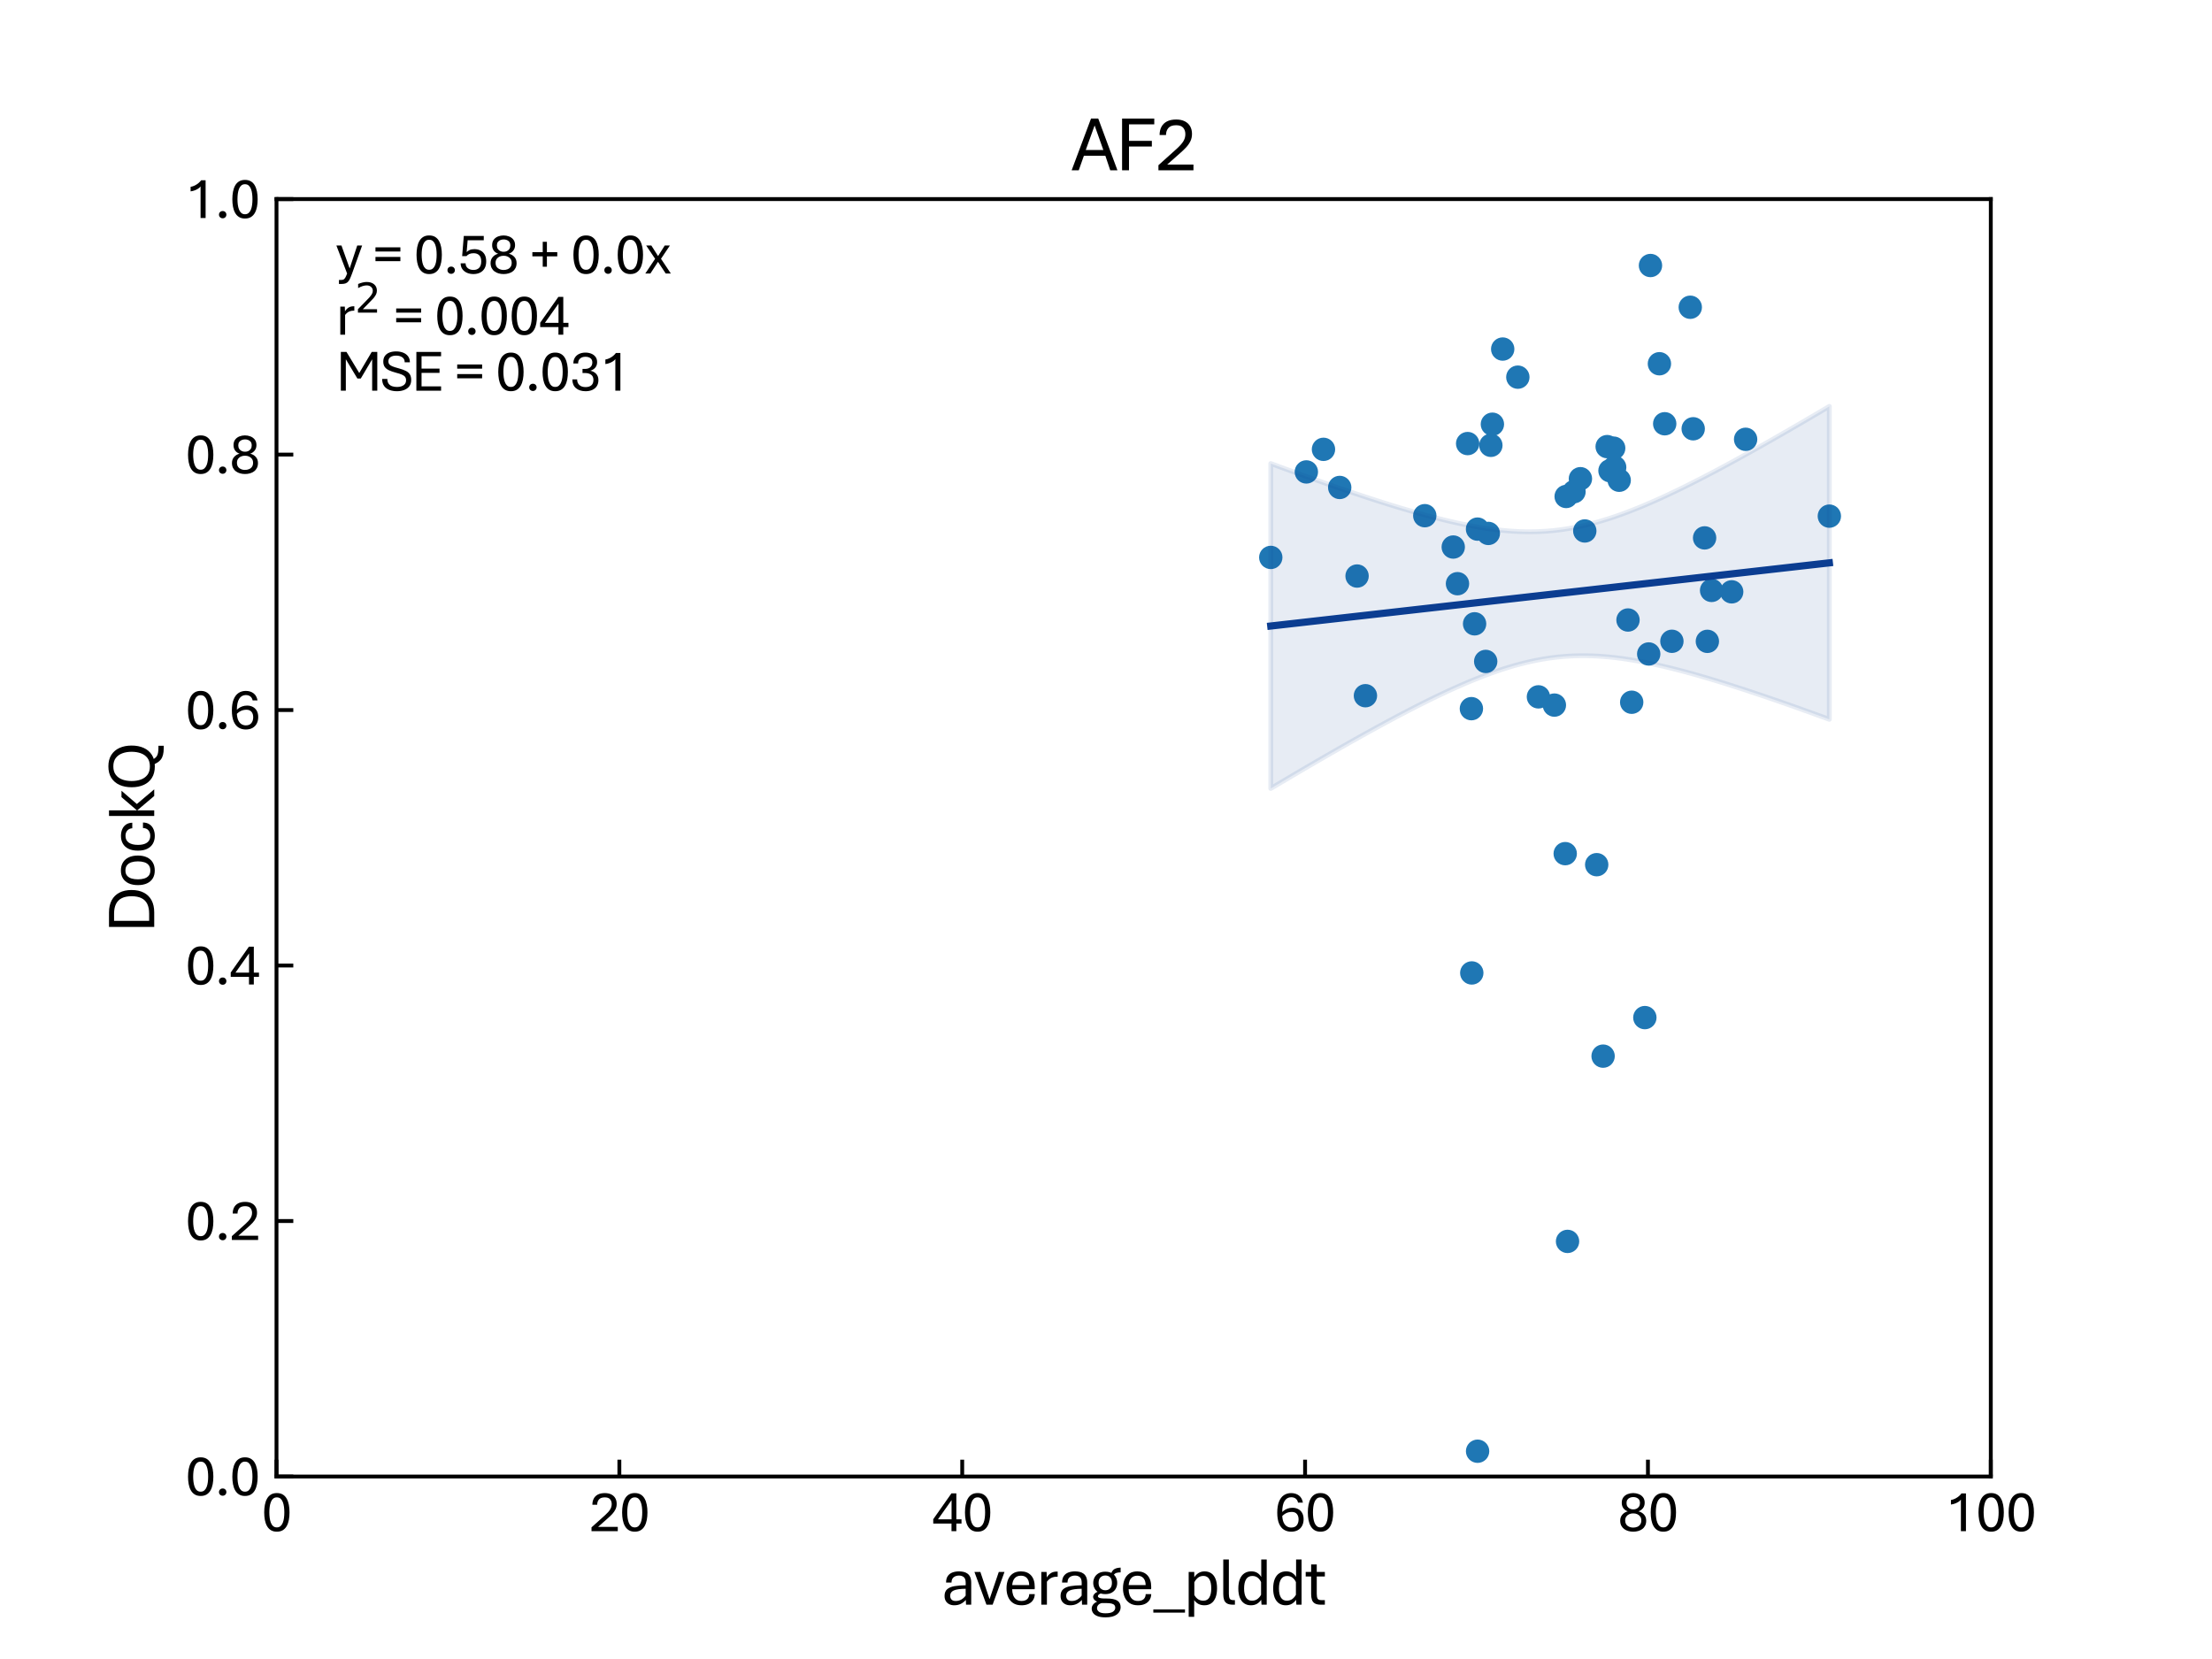 <?xml version="1.0" encoding="utf-8" standalone="no"?>
<!DOCTYPE svg PUBLIC "-//W3C//DTD SVG 1.1//EN"
  "http://www.w3.org/Graphics/SVG/1.1/DTD/svg11.dtd">
<svg xmlns:xlink="http://www.w3.org/1999/xlink" width="460.8pt" height="345.6pt" viewBox="0 0 460.8 345.6" xmlns="http://www.w3.org/2000/svg" version="1.1">
 <defs>
  <style type="text/css">*{stroke-linejoin: round; stroke-linecap: butt}</style>
 </defs>
 <g id="figure_1">
  <g id="patch_1">
   <path d="M 0 345.6 
L 460.8 345.6 
L 460.8 0 
L 0 0 
z
" style="fill: #ffffff"/>
  </g>
  <g id="axes_1">
   <g id="patch_2">
    <path d="M 57.6 307.584 
L 414.72 307.584 
L 414.72 41.472 
L 57.6 41.472 
z
" style="fill: #ffffff"/>
   </g>
   <g id="PathCollection_1">
    <defs>
     <path id="ma7d44b0e17" d="M 0 1.936 
C 0.514 1.936 1.006 1.732 1.369 1.369 
C 1.732 1.006 1.936 0.514 1.936 0 
C 1.936 -0.514 1.732 -1.006 1.369 -1.369 
C 1.006 -1.732 0.514 -1.936 0 -1.936 
C -0.514 -1.936 -1.006 -1.732 -1.369 -1.369 
C -1.732 -1.006 -1.936 -0.514 -1.936 0 
C -1.936 0.514 -1.732 1.006 -1.369 1.369 
C -1.006 1.732 -0.514 1.936 0 1.936 
z
" style="stroke: #1f77b4"/>
    </defs>
    <g clip-path="url(#p76dfd313e0)">
     <use xlink:href="#ma7d44b0e17" x="337.307" y="100.044" style="fill: #1f77b4; stroke: #1f77b4"/>
     <use xlink:href="#ma7d44b0e17" x="284.444" y="144.929" style="fill: #1f77b4; stroke: #1f77b4"/>
     <use xlink:href="#ma7d44b0e17" x="305.738" y="92.402" style="fill: #1f77b4; stroke: #1f77b4"/>
     <use xlink:href="#ma7d44b0e17" x="343.457" y="136.233" style="fill: #1f77b4; stroke: #1f77b4"/>
     <use xlink:href="#ma7d44b0e17" x="282.703" y="119.998" style="fill: #1f77b4; stroke: #1f77b4"/>
     <use xlink:href="#ma7d44b0e17" x="302.738" y="113.957" style="fill: #1f77b4; stroke: #1f77b4"/>
     <use xlink:href="#ma7d44b0e17" x="360.743" y="123.289" style="fill: #1f77b4; stroke: #1f77b4"/>
     <use xlink:href="#ma7d44b0e17" x="355.677" y="133.603" style="fill: #1f77b4; stroke: #1f77b4"/>
     <use xlink:href="#ma7d44b0e17" x="381.086" y="107.518" style="fill: #1f77b4; stroke: #1f77b4"/>
     <use xlink:href="#ma7d44b0e17" x="327.894" y="102.426" style="fill: #1f77b4; stroke: #1f77b4"/>
     <use xlink:href="#ma7d44b0e17" x="329.23" y="99.722" style="fill: #1f77b4; stroke: #1f77b4"/>
     <use xlink:href="#ma7d44b0e17" x="363.645" y="91.515" style="fill: #1f77b4; stroke: #1f77b4"/>
     <use xlink:href="#ma7d44b0e17" x="355.101" y="112.052" style="fill: #1f77b4; stroke: #1f77b4"/>
     <use xlink:href="#ma7d44b0e17" x="326.063" y="177.829" style="fill: #1f77b4; stroke: #1f77b4"/>
     <use xlink:href="#ma7d44b0e17" x="356.556" y="122.993" style="fill: #1f77b4; stroke: #1f77b4"/>
     <use xlink:href="#ma7d44b0e17" x="272.137" y="98.311" style="fill: #1f77b4; stroke: #1f77b4"/>
     <use xlink:href="#ma7d44b0e17" x="343.823" y="55.31" style="fill: #1f77b4; stroke: #1f77b4"/>
     <use xlink:href="#ma7d44b0e17" x="352.114" y="64.005" style="fill: #1f77b4; stroke: #1f77b4"/>
     <use xlink:href="#ma7d44b0e17" x="345.687" y="75.774" style="fill: #1f77b4; stroke: #1f77b4"/>
     <use xlink:href="#ma7d44b0e17" x="316.194" y="78.569" style="fill: #1f77b4; stroke: #1f77b4"/>
     <use xlink:href="#ma7d44b0e17" x="307.81" y="302.316" style="fill: #1f77b4; stroke: #1f77b4"/>
     <use xlink:href="#ma7d44b0e17" x="348.288" y="133.591" style="fill: #1f77b4; stroke: #1f77b4"/>
     <use xlink:href="#ma7d44b0e17" x="307.185" y="129.953" style="fill: #1f77b4; stroke: #1f77b4"/>
     <use xlink:href="#ma7d44b0e17" x="326.261" y="103.424" style="fill: #1f77b4; stroke: #1f77b4"/>
     <use xlink:href="#ma7d44b0e17" x="336.16" y="93.36" style="fill: #1f77b4; stroke: #1f77b4"/>
     <use xlink:href="#ma7d44b0e17" x="326.548" y="258.605" style="fill: #1f77b4; stroke: #1f77b4"/>
     <use xlink:href="#ma7d44b0e17" x="333.956" y="220.013" style="fill: #1f77b4; stroke: #1f77b4"/>
     <use xlink:href="#ma7d44b0e17" x="339.912" y="146.289" style="fill: #1f77b4; stroke: #1f77b4"/>
     <use xlink:href="#ma7d44b0e17" x="342.653" y="211.983" style="fill: #1f77b4; stroke: #1f77b4"/>
     <use xlink:href="#ma7d44b0e17" x="279.087" y="101.546" style="fill: #1f77b4; stroke: #1f77b4"/>
     <use xlink:href="#ma7d44b0e17" x="330.14" y="110.608" style="fill: #1f77b4; stroke: #1f77b4"/>
     <use xlink:href="#ma7d44b0e17" x="320.482" y="145.167" style="fill: #1f77b4; stroke: #1f77b4"/>
     <use xlink:href="#ma7d44b0e17" x="334.803" y="93.037" style="fill: #1f77b4; stroke: #1f77b4"/>
     <use xlink:href="#ma7d44b0e17" x="275.704" y="93.605" style="fill: #1f77b4; stroke: #1f77b4"/>
     <use xlink:href="#ma7d44b0e17" x="296.808" y="107.427" style="fill: #1f77b4; stroke: #1f77b4"/>
     <use xlink:href="#ma7d44b0e17" x="313.039" y="72.714" style="fill: #1f77b4; stroke: #1f77b4"/>
     <use xlink:href="#ma7d44b0e17" x="310.574" y="92.768" style="fill: #1f77b4; stroke: #1f77b4"/>
     <use xlink:href="#ma7d44b0e17" x="336.366" y="97.35" style="fill: #1f77b4; stroke: #1f77b4"/>
     <use xlink:href="#ma7d44b0e17" x="352.725" y="89.322" style="fill: #1f77b4; stroke: #1f77b4"/>
     <use xlink:href="#ma7d44b0e17" x="346.789" y="88.276" style="fill: #1f77b4; stroke: #1f77b4"/>
     <use xlink:href="#ma7d44b0e17" x="339.143" y="129.158" style="fill: #1f77b4; stroke: #1f77b4"/>
     <use xlink:href="#ma7d44b0e17" x="306.599" y="202.681" style="fill: #1f77b4; stroke: #1f77b4"/>
     <use xlink:href="#ma7d44b0e17" x="306.519" y="147.626" style="fill: #1f77b4; stroke: #1f77b4"/>
     <use xlink:href="#ma7d44b0e17" x="309.5" y="137.788" style="fill: #1f77b4; stroke: #1f77b4"/>
     <use xlink:href="#ma7d44b0e17" x="332.621" y="180.129" style="fill: #1f77b4; stroke: #1f77b4"/>
     <use xlink:href="#ma7d44b0e17" x="335.389" y="98.057" style="fill: #1f77b4; stroke: #1f77b4"/>
     <use xlink:href="#ma7d44b0e17" x="307.796" y="110.224" style="fill: #1f77b4; stroke: #1f77b4"/>
     <use xlink:href="#ma7d44b0e17" x="310.894" y="88.372" style="fill: #1f77b4; stroke: #1f77b4"/>
     <use xlink:href="#ma7d44b0e17" x="310.046" y="111.122" style="fill: #1f77b4; stroke: #1f77b4"/>
     <use xlink:href="#ma7d44b0e17" x="264.725" y="116.121" style="fill: #1f77b4; stroke: #1f77b4"/>
     <use xlink:href="#ma7d44b0e17" x="323.806" y="146.884" style="fill: #1f77b4; stroke: #1f77b4"/>
     <use xlink:href="#ma7d44b0e17" x="303.621" y="121.593" style="fill: #1f77b4; stroke: #1f77b4"/>
    </g>
   </g>
   <g id="PolyCollection_1">
    <defs>
     <path id="m61e4100102" d="M 264.725 -181.344 
L 264.725 -249.035 
L 265.9 -248.602 
L 267.076 -248.171 
L 268.251 -247.742 
L 269.426 -247.314 
L 270.602 -246.889 
L 271.777 -246.466 
L 272.952 -246.046 
L 274.128 -245.627 
L 275.303 -245.212 
L 276.478 -244.799 
L 277.654 -244.389 
L 278.829 -243.982 
L 280.005 -243.579 
L 281.18 -243.179 
L 282.355 -242.783 
L 283.531 -242.391 
L 284.706 -242.002 
L 285.881 -241.619 
L 287.057 -241.24 
L 288.232 -240.866 
L 289.408 -240.498 
L 290.583 -240.135 
L 291.758 -239.779 
L 292.934 -239.43 
L 294.109 -239.087 
L 295.284 -238.752 
L 296.46 -238.425 
L 297.635 -238.107 
L 298.81 -237.799 
L 299.986 -237.5 
L 301.161 -237.212 
L 302.337 -236.936 
L 303.512 -236.672 
L 304.687 -236.422 
L 305.863 -236.185 
L 307.038 -235.964 
L 308.213 -235.759 
L 309.389 -235.571 
L 310.564 -235.402 
L 311.739 -235.252 
L 312.915 -235.123 
L 314.09 -235.016 
L 315.266 -234.932 
L 316.441 -234.872 
L 317.616 -234.836 
L 318.792 -234.827 
L 319.967 -234.844 
L 321.142 -234.889 
L 322.318 -234.962 
L 323.493 -235.064 
L 324.669 -235.194 
L 325.844 -235.353 
L 327.019 -235.54 
L 328.195 -235.755 
L 329.37 -235.998 
L 330.545 -236.268 
L 331.721 -236.564 
L 332.896 -236.885 
L 334.071 -237.231 
L 335.247 -237.599 
L 336.422 -237.99 
L 337.598 -238.402 
L 338.773 -238.833 
L 339.948 -239.283 
L 341.124 -239.75 
L 342.299 -240.234 
L 343.474 -240.734 
L 344.65 -241.247 
L 345.825 -241.774 
L 347.001 -242.314 
L 348.176 -242.865 
L 349.351 -243.428 
L 350.527 -244 
L 351.702 -244.582 
L 352.877 -245.173 
L 354.053 -245.772 
L 355.228 -246.379 
L 356.403 -246.993 
L 357.579 -247.614 
L 358.754 -248.241 
L 359.93 -248.874 
L 361.105 -249.513 
L 362.28 -250.157 
L 363.456 -250.805 
L 364.631 -251.458 
L 365.806 -252.116 
L 366.982 -252.777 
L 368.157 -253.442 
L 369.333 -254.111 
L 370.508 -254.783 
L 371.683 -255.458 
L 372.859 -256.136 
L 374.034 -256.817 
L 375.209 -257.5 
L 376.385 -258.186 
L 377.56 -258.874 
L 378.735 -259.565 
L 379.911 -260.258 
L 381.086 -260.953 
L 381.086 -195.746 
L 381.086 -195.746 
L 379.911 -196.175 
L 378.735 -196.602 
L 377.56 -197.026 
L 376.385 -197.449 
L 375.209 -197.869 
L 374.034 -198.287 
L 372.859 -198.702 
L 371.683 -199.114 
L 370.508 -199.523 
L 369.333 -199.929 
L 368.157 -200.332 
L 366.982 -200.731 
L 365.806 -201.127 
L 364.631 -201.518 
L 363.456 -201.906 
L 362.28 -202.288 
L 361.105 -202.666 
L 359.93 -203.039 
L 358.754 -203.406 
L 357.579 -203.767 
L 356.403 -204.122 
L 355.228 -204.47 
L 354.053 -204.812 
L 352.877 -205.145 
L 351.702 -205.47 
L 350.527 -205.786 
L 349.351 -206.093 
L 348.176 -206.389 
L 347.001 -206.675 
L 345.825 -206.949 
L 344.65 -207.21 
L 343.474 -207.458 
L 342.299 -207.691 
L 341.124 -207.909 
L 339.948 -208.111 
L 338.773 -208.295 
L 337.598 -208.46 
L 336.422 -208.606 
L 335.247 -208.731 
L 334.071 -208.834 
L 332.896 -208.913 
L 331.721 -208.969 
L 330.545 -208.999 
L 329.37 -209.003 
L 328.195 -208.98 
L 327.019 -208.93 
L 325.844 -208.851 
L 324.669 -208.744 
L 323.493 -208.608 
L 322.318 -208.444 
L 321.142 -208.251 
L 319.967 -208.03 
L 318.792 -207.782 
L 317.616 -207.506 
L 316.441 -207.205 
L 315.266 -206.879 
L 314.09 -206.529 
L 312.915 -206.156 
L 311.739 -205.761 
L 310.564 -205.345 
L 309.389 -204.91 
L 308.213 -204.457 
L 307.038 -203.986 
L 305.863 -203.499 
L 304.687 -202.997 
L 303.512 -202.48 
L 302.337 -201.951 
L 301.161 -201.408 
L 299.986 -200.855 
L 298.81 -200.29 
L 297.635 -199.716 
L 296.46 -199.132 
L 295.284 -198.539 
L 294.109 -197.939 
L 292.934 -197.33 
L 291.758 -196.715 
L 290.583 -196.093 
L 289.408 -195.464 
L 288.232 -194.83 
L 287.057 -194.191 
L 285.881 -193.546 
L 284.706 -192.897 
L 283.531 -192.243 
L 282.355 -191.584 
L 281.18 -190.922 
L 280.005 -190.257 
L 278.829 -189.587 
L 277.654 -188.915 
L 276.478 -188.239 
L 275.303 -187.56 
L 274.128 -186.879 
L 272.952 -186.195 
L 271.777 -185.508 
L 270.602 -184.819 
L 269.426 -184.128 
L 268.251 -183.435 
L 267.076 -182.74 
L 265.9 -182.043 
L 264.725 -181.344 
z
" style="stroke: #0b3d91; stroke-opacity: 0.1"/>
    </defs>
    <g clip-path="url(#p76dfd313e0)">
     <use xlink:href="#m61e4100102" x="0" y="345.6" style="fill: #0b3d91; fill-opacity: 0.1; stroke: #0b3d91; stroke-opacity: 0.1"/>
    </g>
   </g>
   <g id="matplotlib.axis_1">
    <g id="xtick_1">
     <g id="line2d_1">
      <defs>
       <path id="m38dad405bb" d="M 0 0 
L 0 -3.5 
" style="stroke: #000000; stroke-width: 0.8"/>
      </defs>
      <g>
       <use xlink:href="#m38dad405bb" x="57.6" y="307.584" style="stroke: #000000; stroke-width: 0.8"/>
      </g>
     </g>
     <g id="text_1">
      <!-- 0 -->
      <g transform="translate(54.462 318.97)scale(0.12 -0.12)">
       <defs>
        <path id="AptosDisplay-30" d="M 1672 -56 
Q 1291 -56 1028 105 
Q 766 266 605 552 
Q 444 838 372 1216 
Q 300 1594 300 2031 
Q 300 2475 372 2856 
Q 444 3238 605 3525 
Q 766 3813 1028 3973 
Q 1291 4134 1672 4134 
Q 2053 4134 2317 3975 
Q 2581 3816 2742 3527 
Q 2903 3238 2975 2858 
Q 3047 2478 3047 2038 
Q 3047 1597 2975 1217 
Q 2903 838 2742 552 
Q 2581 266 2318 105 
Q 2056 -56 1672 -56 
z
M 1672 409 
Q 1916 409 2073 550 
Q 2231 691 2322 925 
Q 2413 1159 2448 1448 
Q 2484 1738 2484 2038 
Q 2484 2338 2448 2628 
Q 2413 2919 2322 3153 
Q 2231 3388 2073 3527 
Q 1916 3666 1669 3666 
Q 1428 3666 1268 3527 
Q 1109 3388 1020 3153 
Q 931 2919 893 2628 
Q 856 2338 856 2038 
Q 856 1741 893 1450 
Q 931 1159 1020 925 
Q 1109 691 1268 550 
Q 1428 409 1672 409 
z
" transform="scale(0.016)"/>
       </defs>
       <use xlink:href="#AptosDisplay-30"/>
      </g>
     </g>
    </g>
    <g id="xtick_2">
     <g id="line2d_2">
      <g>
       <use xlink:href="#m38dad405bb" x="129.024" y="307.584" style="stroke: #000000; stroke-width: 0.8"/>
      </g>
     </g>
     <g id="text_2">
      <!-- 20 -->
      <g transform="translate(122.748 318.97)scale(0.12 -0.12)">
       <defs>
        <path id="AptosDisplay-32" d="M 247 0 
L 247 413 
L 1725 1741 
Q 2100 2081 2269 2351 
Q 2438 2622 2438 2938 
Q 2438 3256 2263 3461 
Q 2088 3666 1691 3666 
Q 1247 3666 1055 3439 
Q 863 3213 863 2869 
L 341 2869 
Q 341 3250 491 3534 
Q 641 3819 941 3975 
Q 1241 4131 1691 4131 
Q 2103 4131 2390 3986 
Q 2678 3841 2828 3578 
Q 2978 3316 2978 2959 
Q 2978 2638 2853 2375 
Q 2728 2113 2517 1883 
Q 2306 1653 2044 1425 
L 959 463 
L 3097 463 
L 3097 0 
L 247 0 
z
" transform="scale(0.016)"/>
       </defs>
       <use xlink:href="#AptosDisplay-32"/>
       <use xlink:href="#AptosDisplay-30" x="52.295"/>
      </g>
     </g>
    </g>
    <g id="xtick_3">
     <g id="line2d_3">
      <g>
       <use xlink:href="#m38dad405bb" x="200.448" y="307.584" style="stroke: #000000; stroke-width: 0.8"/>
      </g>
     </g>
     <g id="text_3">
      <!-- 40 -->
      <g transform="translate(194.172 318.97)scale(0.12 -0.12)">
       <defs>
        <path id="AptosDisplay-34" d="M 2106 0 
L 2106 825 
L 125 825 
L 125 1297 
L 2100 4103 
L 2631 4103 
L 2631 1284 
L 3191 1284 
L 3191 825 
L 2631 825 
L 2631 0 
L 2106 0 
z
M 638 1284 
L 2113 1284 
L 2113 3369 
L 638 1284 
z
" transform="scale(0.016)"/>
       </defs>
       <use xlink:href="#AptosDisplay-34"/>
       <use xlink:href="#AptosDisplay-30" x="52.295"/>
      </g>
     </g>
    </g>
    <g id="xtick_4">
     <g id="line2d_4">
      <g>
       <use xlink:href="#m38dad405bb" x="271.872" y="307.584" style="stroke: #000000; stroke-width: 0.8"/>
      </g>
     </g>
     <g id="text_4">
      <!-- 60 -->
      <g transform="translate(265.596 318.97)scale(0.12 -0.12)">
       <defs>
        <path id="AptosDisplay-36" d="M 1759 -56 
Q 1325 -56 984 151 
Q 644 359 447 815 
Q 250 1272 250 2013 
Q 250 2738 439 3206 
Q 628 3675 968 3903 
Q 1309 4131 1759 4131 
Q 2253 4131 2595 3875 
Q 2938 3619 3034 3097 
L 2503 3097 
Q 2441 3388 2250 3534 
Q 2059 3681 1759 3681 
Q 1306 3681 1047 3279 
Q 788 2878 788 2013 
L 788 1850 
Q 788 1313 922 992 
Q 1056 672 1279 531 
Q 1503 391 1763 391 
Q 2175 391 2369 644 
Q 2563 897 2563 1272 
Q 2563 1650 2373 1869 
Q 2184 2088 1838 2088 
Q 1422 2088 1114 1897 
Q 806 1706 644 1456 
L 597 1856 
Q 728 2047 922 2201 
Q 1116 2356 1362 2447 
Q 1609 2538 1909 2538 
Q 2253 2538 2523 2395 
Q 2794 2253 2951 1975 
Q 3109 1697 3109 1291 
Q 3109 897 2951 592 
Q 2794 288 2492 116 
Q 2191 -56 1759 -56 
z
" transform="scale(0.016)"/>
       </defs>
       <use xlink:href="#AptosDisplay-36"/>
       <use xlink:href="#AptosDisplay-30" x="52.295"/>
      </g>
     </g>
    </g>
    <g id="xtick_5">
     <g id="line2d_5">
      <g>
       <use xlink:href="#m38dad405bb" x="343.296" y="307.584" style="stroke: #000000; stroke-width: 0.8"/>
      </g>
     </g>
     <g id="text_5">
      <!-- 80 -->
      <g transform="translate(337.02 318.97)scale(0.12 -0.12)">
       <defs>
        <path id="AptosDisplay-38" d="M 1675 -56 
Q 1391 -56 1137 16 
Q 884 88 686 234 
Q 488 381 373 606 
Q 259 831 259 1141 
Q 259 1531 495 1797 
Q 731 2063 1084 2150 
Q 781 2250 604 2490 
Q 428 2731 428 3081 
Q 428 3447 609 3681 
Q 791 3916 1075 4025 
Q 1359 4134 1669 4134 
Q 1981 4134 2265 4023 
Q 2550 3913 2733 3680 
Q 2916 3447 2916 3081 
Q 2916 2725 2716 2481 
Q 2516 2238 2238 2150 
Q 2606 2063 2843 1800 
Q 3081 1538 3081 1141 
Q 3081 831 2968 606 
Q 2856 381 2661 234 
Q 2466 88 2211 16 
Q 1956 -56 1675 -56 
z
M 1672 388 
Q 1909 388 2109 470 
Q 2309 553 2429 725 
Q 2550 897 2550 1163 
Q 2550 1416 2426 1587 
Q 2303 1759 2104 1846 
Q 1906 1934 1672 1928 
Q 1453 1934 1253 1850 
Q 1053 1766 926 1594 
Q 800 1422 800 1163 
Q 800 775 1058 581 
Q 1316 388 1672 388 
z
M 1672 2363 
Q 1863 2356 2030 2434 
Q 2197 2513 2300 2667 
Q 2403 2822 2403 3050 
Q 2403 3388 2189 3544 
Q 1975 3700 1675 3700 
Q 1484 3700 1317 3631 
Q 1150 3563 1047 3419 
Q 944 3275 944 3050 
Q 944 2825 1048 2670 
Q 1153 2516 1320 2436 
Q 1488 2356 1672 2363 
z
" transform="scale(0.016)"/>
       </defs>
       <use xlink:href="#AptosDisplay-38"/>
       <use xlink:href="#AptosDisplay-30" x="52.295"/>
      </g>
     </g>
    </g>
    <g id="xtick_6">
     <g id="line2d_6">
      <g>
       <use xlink:href="#m38dad405bb" x="414.72" y="307.584" style="stroke: #000000; stroke-width: 0.8"/>
      </g>
     </g>
     <g id="text_6">
      <!-- 100 -->
      <g transform="translate(405.307 318.97)scale(0.12 -0.12)">
       <defs>
        <path id="AptosDisplay-31" d="M 1659 0 
L 1659 3425 
Q 1575 3309 1420 3201 
Q 1266 3094 1052 3009 
Q 838 2925 578 2888 
L 578 3381 
Q 834 3425 1057 3540 
Q 1281 3656 1453 3806 
Q 1625 3956 1719 4094 
L 2206 4094 
L 2206 0 
L 1659 0 
z
" transform="scale(0.016)"/>
       </defs>
       <use xlink:href="#AptosDisplay-31"/>
       <use xlink:href="#AptosDisplay-30" x="52.295"/>
       <use xlink:href="#AptosDisplay-30" x="104.59"/>
      </g>
     </g>
    </g>
    <g id="text_7">
     <!-- average_plddt -->
     <g transform="translate(196.175 334.286)scale(0.14 -0.14)">
      <defs>
       <path id="AptosDisplay-61" d="M 1163 -56 
Q 916 -56 712 41 
Q 509 138 387 331 
Q 266 525 266 813 
Q 266 1225 508 1437 
Q 750 1650 1194 1725 
Q 1638 1800 2231 1806 
L 2231 2028 
Q 2231 2419 2053 2564 
Q 1875 2709 1606 2709 
Q 1313 2709 1113 2554 
Q 913 2400 913 2059 
L 406 2059 
Q 406 2428 561 2658 
Q 716 2888 987 2992 
Q 1259 3097 1606 3097 
Q 1825 3097 2028 3053 
Q 2231 3009 2393 2893 
Q 2556 2778 2650 2570 
Q 2744 2363 2744 2034 
L 2744 0 
L 2263 0 
L 2244 444 
Q 2044 213 1778 78 
Q 1513 -56 1163 -56 
z
M 1300 344 
Q 1597 344 1831 483 
Q 2066 622 2228 847 
L 2228 1481 
Q 1456 1472 1122 1323 
Q 788 1175 788 834 
Q 788 609 916 476 
Q 1044 344 1300 344 
z
" transform="scale(0.016)"/>
       <path id="AptosDisplay-76" d="M 1103 0 
L -13 3044 
L 538 3044 
L 1391 513 
L 2250 3044 
L 2781 3044 
L 1678 0 
L 1103 0 
z
" transform="scale(0.016)"/>
       <path id="AptosDisplay-65" d="M 1663 -56 
Q 1188 -56 878 151 
Q 569 359 417 717 
Q 266 1075 266 1522 
Q 266 1988 412 2342 
Q 559 2697 857 2897 
Q 1156 3097 1606 3097 
Q 2209 3097 2550 2722 
Q 2891 2347 2891 1644 
Q 2891 1597 2889 1533 
Q 2888 1469 2881 1441 
L 791 1441 
Q 794 1144 881 895 
Q 969 647 1161 497 
Q 1353 347 1663 347 
Q 1997 347 2183 511 
Q 2369 675 2378 984 
L 2894 984 
Q 2884 663 2732 430 
Q 2581 197 2309 70 
Q 2038 -56 1663 -56 
z
M 794 1822 
L 2375 1822 
Q 2366 2247 2166 2472 
Q 1966 2697 1606 2697 
Q 1241 2697 1036 2473 
Q 831 2250 794 1822 
z
" transform="scale(0.016)"/>
       <path id="AptosDisplay-72" d="M 413 0 
L 413 3044 
L 903 3044 
L 922 2528 
Q 1053 2763 1281 2922 
Q 1509 3081 1872 3081 
L 1934 3081 
L 1934 2603 
L 1863 2603 
Q 1634 2603 1462 2543 
Q 1291 2484 1164 2379 
Q 1038 2275 934 2138 
L 934 0 
L 413 0 
z
" transform="scale(0.016)"/>
       <path id="AptosDisplay-67" d="M 1397 -1178 
Q 925 -1178 640 -1065 
Q 356 -953 229 -765 
Q 103 -578 103 -359 
Q 103 -94 329 112 
Q 556 319 1031 403 
L 1128 575 
L 1475 575 
Q 2184 575 2489 376 
Q 2794 178 2794 -238 
Q 2794 -650 2437 -914 
Q 2081 -1178 1397 -1178 
z
M 1384 -800 
Q 1878 -800 2086 -650 
Q 2294 -500 2294 -278 
Q 2294 -147 2225 -51 
Q 2156 44 1975 97 
Q 1794 150 1456 150 
L 1034 150 
Q 819 97 708 -31 
Q 597 -159 597 -328 
Q 597 -516 778 -658 
Q 959 -800 1384 -800 
z
M 1025 216 
Q 722 228 550 312 
Q 378 397 306 511 
Q 234 625 234 722 
Q 234 866 362 1009 
Q 491 1153 772 1241 
L 1038 1069 
Q 866 1031 772 953 
Q 678 875 678 791 
Q 678 731 734 682 
Q 791 634 928 606 
Q 1066 578 1303 575 
L 1025 216 
z
M 1363 984 
Q 1003 984 753 1128 
Q 503 1272 375 1509 
Q 247 1747 247 2022 
Q 247 2313 376 2550 
Q 506 2788 754 2928 
Q 1003 3069 1366 3069 
Q 1738 3069 1983 2928 
Q 2228 2788 2351 2550 
Q 2475 2313 2475 2022 
Q 2475 1741 2350 1505 
Q 2225 1269 1979 1126 
Q 1734 984 1363 984 
z
M 1366 1341 
Q 1641 1341 1812 1512 
Q 1984 1684 1984 2022 
Q 1984 2375 1817 2545 
Q 1650 2716 1372 2716 
Q 1094 2716 919 2541 
Q 744 2366 744 2025 
Q 744 1681 931 1511 
Q 1119 1341 1366 1341 
z
M 2131 2734 
L 1922 2931 
Q 2038 3225 2252 3331 
Q 2466 3438 2794 3447 
L 2794 3006 
Q 2588 3006 2416 2961 
Q 2244 2916 2131 2734 
z
" transform="scale(0.016)"/>
       <path id="AptosDisplay-5f" d="M 0 -738 
L 0 -441 
L 2944 -441 
L 2944 -738 
L 0 -738 
z
" transform="scale(0.016)"/>
       <path id="AptosDisplay-70" d="M 413 -1128 
L 413 3044 
L 931 3044 
L 934 2547 
Q 1091 2797 1331 2947 
Q 1572 3097 1897 3097 
Q 2253 3097 2512 2920 
Q 2772 2744 2911 2394 
Q 3050 2044 3050 1522 
Q 3050 1003 2906 650 
Q 2763 297 2500 120 
Q 2238 -56 1881 -56 
Q 1556 -56 1320 70 
Q 1084 197 925 428 
L 925 -1128 
L 413 -1128 
z
M 1784 372 
Q 2153 372 2333 672 
Q 2513 972 2513 1522 
Q 2513 2078 2330 2376 
Q 2147 2675 1788 2675 
Q 1472 2675 1264 2498 
Q 1056 2322 938 2081 
L 938 906 
Q 1056 675 1265 523 
Q 1475 372 1784 372 
z
" transform="scale(0.016)"/>
       <path id="AptosDisplay-6c" d="M 1297 0 
Q 928 0 731 117 
Q 534 234 461 454 
Q 388 675 388 984 
L 388 4206 
L 909 4206 
L 909 1009 
Q 909 725 982 575 
Q 1056 425 1331 425 
L 1472 425 
L 1472 0 
L 1297 0 
z
" transform="scale(0.016)"/>
       <path id="AptosDisplay-64" d="M 1434 -56 
Q 1078 -56 815 120 
Q 553 297 409 644 
Q 266 991 266 1503 
Q 266 2031 412 2386 
Q 559 2741 831 2920 
Q 1103 3100 1472 3100 
Q 1803 3100 2029 2959 
Q 2256 2819 2397 2578 
L 2397 4206 
L 2906 4206 
L 2906 0 
L 2425 0 
L 2391 459 
Q 2244 228 2006 86 
Q 1769 -56 1434 -56 
z
M 1525 372 
Q 1841 372 2052 534 
Q 2263 697 2381 922 
L 2381 2103 
Q 2266 2356 2064 2514 
Q 1863 2672 1566 2672 
Q 1184 2672 993 2370 
Q 803 2069 803 1506 
Q 803 956 986 664 
Q 1169 372 1525 372 
z
" transform="scale(0.016)"/>
       <path id="AptosDisplay-74" d="M 1466 0 
Q 1100 0 901 117 
Q 703 234 629 454 
Q 556 675 556 984 
L 556 2622 
L 50 2622 
L 50 3044 
L 556 3044 
L 556 3741 
L 1078 3741 
L 1078 3044 
L 1831 3044 
L 1831 2622 
L 1078 2622 
L 1078 1009 
Q 1078 725 1151 575 
Q 1225 425 1500 425 
L 1831 425 
L 1831 0 
L 1466 0 
z
" transform="scale(0.016)"/>
      </defs>
      <use xlink:href="#AptosDisplay-61"/>
      <use xlink:href="#AptosDisplay-76" x="48.926"/>
      <use xlink:href="#AptosDisplay-65" x="92.188"/>
      <use xlink:href="#AptosDisplay-72" x="141.602"/>
      <use xlink:href="#AptosDisplay-61" x="172.607"/>
      <use xlink:href="#AptosDisplay-67" x="221.533"/>
      <use xlink:href="#AptosDisplay-65" x="265.479"/>
      <use xlink:href="#AptosDisplay-5f" x="314.893"/>
      <use xlink:href="#AptosDisplay-70" x="360.889"/>
      <use xlink:href="#AptosDisplay-6c" x="412.744"/>
      <use xlink:href="#AptosDisplay-64" x="437.109"/>
      <use xlink:href="#AptosDisplay-64" x="488.965"/>
      <use xlink:href="#AptosDisplay-74" x="540.82"/>
     </g>
    </g>
   </g>
   <g id="matplotlib.axis_2">
    <g id="ytick_1">
     <g id="line2d_7">
      <defs>
       <path id="m866101bddb" d="M 0 0 
L 3.5 0 
" style="stroke: #000000; stroke-width: 0.8"/>
      </defs>
      <g>
       <use xlink:href="#m866101bddb" x="57.6" y="307.584" style="stroke: #000000; stroke-width: 0.8"/>
      </g>
     </g>
     <g id="text_8">
      <!-- 0.0 -->
      <g transform="translate(38.596 311.527)scale(0.12 -0.12)">
       <defs>
        <path id="AptosDisplay-2e" d="M 794 -31 
Q 619 -31 503 83 
Q 388 197 388 363 
Q 388 534 503 645 
Q 619 756 794 756 
Q 963 756 1077 645 
Q 1191 534 1191 363 
Q 1191 197 1077 83 
Q 963 -31 794 -31 
z
" transform="scale(0.016)"/>
       </defs>
       <use xlink:href="#AptosDisplay-30"/>
       <use xlink:href="#AptosDisplay-2e" x="52.295"/>
       <use xlink:href="#AptosDisplay-30" x="76.904"/>
      </g>
     </g>
    </g>
    <g id="ytick_2">
     <g id="line2d_8">
      <g>
       <use xlink:href="#m866101bddb" x="57.6" y="254.362" style="stroke: #000000; stroke-width: 0.8"/>
      </g>
     </g>
     <g id="text_9">
      <!-- 0.2 -->
      <g transform="translate(38.596 258.305)scale(0.12 -0.12)">
       <use xlink:href="#AptosDisplay-30"/>
       <use xlink:href="#AptosDisplay-2e" x="52.295"/>
       <use xlink:href="#AptosDisplay-32" x="76.904"/>
      </g>
     </g>
    </g>
    <g id="ytick_3">
     <g id="line2d_9">
      <g>
       <use xlink:href="#m866101bddb" x="57.6" y="201.139" style="stroke: #000000; stroke-width: 0.8"/>
      </g>
     </g>
     <g id="text_10">
      <!-- 0.4 -->
      <g transform="translate(38.596 205.082)scale(0.12 -0.12)">
       <use xlink:href="#AptosDisplay-30"/>
       <use xlink:href="#AptosDisplay-2e" x="52.295"/>
       <use xlink:href="#AptosDisplay-34" x="76.904"/>
      </g>
     </g>
    </g>
    <g id="ytick_4">
     <g id="line2d_10">
      <g>
       <use xlink:href="#m866101bddb" x="57.6" y="147.917" style="stroke: #000000; stroke-width: 0.8"/>
      </g>
     </g>
     <g id="text_11">
      <!-- 0.6 -->
      <g transform="translate(38.596 151.86)scale(0.12 -0.12)">
       <use xlink:href="#AptosDisplay-30"/>
       <use xlink:href="#AptosDisplay-2e" x="52.295"/>
       <use xlink:href="#AptosDisplay-36" x="76.904"/>
      </g>
     </g>
    </g>
    <g id="ytick_5">
     <g id="line2d_11">
      <g>
       <use xlink:href="#m866101bddb" x="57.6" y="94.694" style="stroke: #000000; stroke-width: 0.8"/>
      </g>
     </g>
     <g id="text_12">
      <!-- 0.8 -->
      <g transform="translate(38.596 98.638)scale(0.12 -0.12)">
       <use xlink:href="#AptosDisplay-30"/>
       <use xlink:href="#AptosDisplay-2e" x="52.295"/>
       <use xlink:href="#AptosDisplay-38" x="76.904"/>
      </g>
     </g>
    </g>
    <g id="ytick_6">
     <g id="line2d_12">
      <g>
       <use xlink:href="#m866101bddb" x="57.6" y="41.472" style="stroke: #000000; stroke-width: 0.8"/>
      </g>
     </g>
     <g id="text_13">
      <!-- 1.0 -->
      <g transform="translate(38.596 45.415)scale(0.12 -0.12)">
       <use xlink:href="#AptosDisplay-31"/>
       <use xlink:href="#AptosDisplay-2e" x="52.295"/>
       <use xlink:href="#AptosDisplay-30" x="76.904"/>
      </g>
     </g>
    </g>
    <g id="text_14">
     <!-- DockQ -->
     <g transform="translate(32.128 194.148)rotate(-90)scale(0.14 -0.14)">
      <defs>
       <path id="AptosDisplay-44" d="M 472 0 
L 472 4206 
L 1822 4206 
Q 2481 4206 2947 3957 
Q 3413 3709 3658 3237 
Q 3903 2766 3903 2103 
Q 3903 1438 3656 966 
Q 3409 494 2945 247 
Q 2481 0 1822 0 
L 472 0 
z
M 1034 472 
L 1697 472 
Q 2250 472 2609 648 
Q 2969 825 3147 1189 
Q 3325 1553 3325 2106 
Q 3325 2656 3144 3017 
Q 2963 3378 2602 3556 
Q 2241 3734 1697 3734 
L 1034 3734 
L 1034 472 
z
" transform="scale(0.016)"/>
       <path id="AptosDisplay-6f" d="M 1622 -50 
Q 1194 -50 891 137 
Q 588 325 427 676 
Q 266 1028 266 1516 
Q 266 2009 427 2364 
Q 588 2719 891 2909 
Q 1194 3100 1622 3100 
Q 2059 3100 2371 2909 
Q 2684 2719 2850 2364 
Q 3016 2009 3016 1516 
Q 3016 1028 2850 676 
Q 2684 325 2371 137 
Q 2059 -50 1622 -50 
z
M 1622 363 
Q 1938 363 2123 513 
Q 2309 663 2392 922 
Q 2475 1181 2475 1516 
Q 2475 1850 2392 2112 
Q 2309 2375 2123 2526 
Q 1938 2678 1622 2678 
Q 1325 2678 1144 2526 
Q 963 2375 883 2112 
Q 803 1850 803 1513 
Q 803 1181 883 922 
Q 963 663 1144 513 
Q 1325 363 1622 363 
z
" transform="scale(0.016)"/>
       <path id="AptosDisplay-63" d="M 1634 -53 
Q 1234 -53 925 122 
Q 616 297 441 645 
Q 266 994 266 1513 
Q 266 2031 437 2384 
Q 609 2738 917 2916 
Q 1225 3094 1634 3094 
Q 1978 3094 2251 2978 
Q 2525 2863 2689 2630 
Q 2853 2397 2866 2041 
L 2350 2041 
Q 2328 2334 2139 2503 
Q 1950 2672 1644 2672 
Q 1228 2672 1015 2367 
Q 803 2063 803 1513 
Q 803 1150 897 894 
Q 991 638 1178 503 
Q 1366 369 1644 369 
Q 1956 369 2159 541 
Q 2363 713 2372 1047 
L 2884 1047 
Q 2878 681 2711 436 
Q 2544 191 2264 69 
Q 1984 -53 1634 -53 
z
" transform="scale(0.016)"/>
       <path id="AptosDisplay-6b" d="M 413 0 
L 413 4206 
L 934 4206 
L 934 1609 
L 2163 3044 
L 2756 3044 
L 1525 1616 
L 2888 0 
L 2272 0 
L 934 1581 
L 934 0 
L 413 0 
z
" transform="scale(0.016)"/>
       <path id="AptosDisplay-51" d="M 3934 -884 
Q 3547 -884 3289 -814 
Q 3031 -744 2865 -612 
Q 2700 -481 2590 -303 
Q 2481 -125 2384 91 
L 2813 216 
Q 2906 56 2990 -59 
Q 3075 -175 3192 -247 
Q 3309 -319 3495 -355 
Q 3681 -391 3978 -391 
L 4147 -391 
L 4147 -884 
L 3934 -884 
z
M 2231 -56 
Q 1588 -56 1156 219 
Q 725 494 506 978 
Q 288 1463 288 2100 
Q 288 2738 506 3225 
Q 725 3713 1156 3988 
Q 1588 4263 2231 4263 
Q 2869 4263 3298 3988 
Q 3728 3713 3947 3225 
Q 4166 2738 4166 2100 
Q 4166 1463 3947 978 
Q 3728 494 3298 219 
Q 2869 -56 2231 -56 
z
M 2228 403 
Q 2713 403 3011 631 
Q 3309 859 3448 1245 
Q 3588 1631 3588 2100 
Q 3588 2572 3448 2958 
Q 3309 3344 3011 3573 
Q 2713 3803 2228 3803 
Q 1744 3803 1444 3573 
Q 1144 3344 1005 2958 
Q 866 2572 866 2100 
Q 866 1631 1005 1245 
Q 1144 859 1444 631 
Q 1744 403 2228 403 
z
" transform="scale(0.016)"/>
      </defs>
      <use xlink:href="#AptosDisplay-44"/>
      <use xlink:href="#AptosDisplay-6f" x="65.479"/>
      <use xlink:href="#AptosDisplay-63" x="116.748"/>
      <use xlink:href="#AptosDisplay-6b" x="166.016"/>
      <use xlink:href="#AptosDisplay-51" x="210.742"/>
     </g>
    </g>
   </g>
   <g id="line2d_13">
    <path d="M 264.725 130.41 
L 265.9 130.277 
L 267.076 130.144 
L 268.251 130.011 
L 269.426 129.879 
L 270.602 129.746 
L 271.777 129.613 
L 272.952 129.48 
L 274.128 129.347 
L 275.303 129.214 
L 276.478 129.081 
L 277.654 128.948 
L 278.829 128.815 
L 280.005 128.682 
L 281.18 128.549 
L 282.355 128.416 
L 283.531 128.283 
L 284.706 128.151 
L 285.881 128.018 
L 287.057 127.885 
L 288.232 127.752 
L 289.408 127.619 
L 290.583 127.486 
L 291.758 127.353 
L 292.934 127.22 
L 294.109 127.087 
L 295.284 126.954 
L 296.46 126.821 
L 297.635 126.688 
L 298.81 126.555 
L 299.986 126.423 
L 301.161 126.29 
L 302.337 126.157 
L 303.512 126.024 
L 304.687 125.891 
L 305.863 125.758 
L 307.038 125.625 
L 308.213 125.492 
L 309.389 125.359 
L 310.564 125.226 
L 311.739 125.093 
L 312.915 124.96 
L 314.09 124.827 
L 315.266 124.695 
L 316.441 124.562 
L 317.616 124.429 
L 318.792 124.296 
L 319.967 124.163 
L 321.142 124.03 
L 322.318 123.897 
L 323.493 123.764 
L 324.669 123.631 
L 325.844 123.498 
L 327.019 123.365 
L 328.195 123.232 
L 329.37 123.099 
L 330.545 122.967 
L 331.721 122.834 
L 332.896 122.701 
L 334.071 122.568 
L 335.247 122.435 
L 336.422 122.302 
L 337.598 122.169 
L 338.773 122.036 
L 339.948 121.903 
L 341.124 121.77 
L 342.299 121.637 
L 343.474 121.504 
L 344.65 121.371 
L 345.825 121.238 
L 347.001 121.106 
L 348.176 120.973 
L 349.351 120.84 
L 350.527 120.707 
L 351.702 120.574 
L 352.877 120.441 
L 354.053 120.308 
L 355.228 120.175 
L 356.403 120.042 
L 357.579 119.909 
L 358.754 119.776 
L 359.93 119.643 
L 361.105 119.51 
L 362.28 119.378 
L 363.456 119.245 
L 364.631 119.112 
L 365.806 118.979 
L 366.982 118.846 
L 368.157 118.713 
L 369.333 118.58 
L 370.508 118.447 
L 371.683 118.314 
L 372.859 118.181 
L 374.034 118.048 
L 375.209 117.915 
L 376.385 117.782 
L 377.56 117.65 
L 378.735 117.517 
L 379.911 117.384 
L 381.086 117.251 
" clip-path="url(#p76dfd313e0)" style="fill: none; stroke: #0b3d91; stroke-width: 1.5; stroke-linecap: square"/>
   </g>
   <g id="patch_3">
    <path d="M 57.6 307.584 
L 57.6 41.472 
" style="fill: none; stroke: #000000; stroke-width: 0.8; stroke-linejoin: miter; stroke-linecap: square"/>
   </g>
   <g id="patch_4">
    <path d="M 414.72 307.584 
L 414.72 41.472 
" style="fill: none; stroke: #000000; stroke-width: 0.8; stroke-linejoin: miter; stroke-linecap: square"/>
   </g>
   <g id="patch_5">
    <path d="M 57.6 307.584 
L 414.72 307.584 
" style="fill: none; stroke: #000000; stroke-width: 0.8; stroke-linejoin: miter; stroke-linecap: square"/>
   </g>
   <g id="patch_6">
    <path d="M 57.6 41.472 
L 414.72 41.472 
" style="fill: none; stroke: #000000; stroke-width: 0.8; stroke-linejoin: miter; stroke-linecap: square"/>
   </g>
   <g id="text_15">
    <!-- y = 0.58 + 0.0x -->
    <g transform="translate(70.099 56.985)scale(0.12 -0.12)">
     <defs>
      <path id="AptosDisplay-79" d="M 266 -1128 
L 266 -697 
L 525 -697 
Q 716 -697 831 -598 
Q 947 -500 1038 -275 
L 1153 0 
L -13 3044 
L 538 3044 
L 1428 553 
L 2250 3044 
L 2781 3044 
L 1688 0 
L 1550 -356 
Q 1441 -647 1314 -815 
Q 1188 -984 1013 -1056 
Q 838 -1128 578 -1128 
L 266 -1128 
z
" transform="scale(0.016)"/>
      <path id="AptosDisplay-20" transform="scale(0.016)"/>
      <path id="AptosDisplay-3d" d="M 319 1344 
L 319 1803 
L 3022 1803 
L 3022 1344 
L 319 1344 
z
M 319 2391 
L 319 2844 
L 3022 2844 
L 3022 2391 
L 319 2391 
z
" transform="scale(0.016)"/>
      <path id="AptosDisplay-35" d="M 1669 -56 
Q 1278 -56 964 83 
Q 650 222 465 483 
Q 281 744 281 1113 
L 816 1113 
Q 816 778 1055 584 
Q 1294 391 1669 391 
Q 2069 391 2291 625 
Q 2513 859 2513 1319 
Q 2513 1772 2291 1989 
Q 2069 2206 1697 2206 
Q 1409 2206 1223 2123 
Q 1038 2041 916 1894 
L 444 1894 
L 622 4078 
L 2788 4078 
L 2788 3613 
L 1041 3613 
L 931 2322 
Q 1044 2453 1251 2550 
Q 1459 2647 1775 2647 
Q 2131 2647 2420 2506 
Q 2709 2366 2881 2072 
Q 3053 1778 3053 1319 
Q 3053 863 2875 558 
Q 2697 253 2384 98 
Q 2072 -56 1669 -56 
z
" transform="scale(0.016)"/>
      <path id="AptosDisplay-2b" d="M 319 2319 
L 3022 2319 
L 3022 1866 
L 319 1866 
L 319 2319 
z
M 1444 741 
L 1444 3444 
L 1897 3444 
L 1897 741 
L 1444 741 
z
" transform="scale(0.016)"/>
      <path id="AptosDisplay-78" d="M 22 0 
L 1125 1653 
L 1363 1825 
L 2134 3044 
L 2694 3044 
L 1666 1513 
L 1453 1347 
L 575 0 
L 22 0 
z
M 2241 0 
L 1350 1347 
L 1150 1509 
L 119 3044 
L 678 3044 
L 1453 1825 
L 1691 1656 
L 2797 0 
L 2241 0 
z
" transform="scale(0.016)"/>
     </defs>
     <use xlink:href="#AptosDisplay-79"/>
     <use xlink:href="#AptosDisplay-20" x="43.262"/>
     <use xlink:href="#AptosDisplay-3d" x="62.549"/>
     <use xlink:href="#AptosDisplay-20" x="114.844"/>
     <use xlink:href="#AptosDisplay-30" x="134.131"/>
     <use xlink:href="#AptosDisplay-2e" x="186.426"/>
     <use xlink:href="#AptosDisplay-35" x="211.035"/>
     <use xlink:href="#AptosDisplay-38" x="263.33"/>
     <use xlink:href="#AptosDisplay-20" x="315.625"/>
     <use xlink:href="#AptosDisplay-2b" x="334.912"/>
     <use xlink:href="#AptosDisplay-20" x="387.207"/>
     <use xlink:href="#AptosDisplay-30" x="406.494"/>
     <use xlink:href="#AptosDisplay-2e" x="458.789"/>
     <use xlink:href="#AptosDisplay-30" x="483.398"/>
     <use xlink:href="#AptosDisplay-78" x="535.693"/>
    </g>
    <!-- r$^2$ = 0.004 -->
    <g transform="translate(70.099 69.81)scale(0.12 -0.12)">
     <defs>
      <path id="DejaVuSans-32" d="M 1228 531 
L 3431 531 
L 3431 0 
L 469 0 
L 469 531 
Q 828 903 1448 1529 
Q 2069 2156 2228 2338 
Q 2531 2678 2651 2914 
Q 2772 3150 2772 3378 
Q 2772 3750 2511 3984 
Q 2250 4219 1831 4219 
Q 1534 4219 1204 4116 
Q 875 4013 500 3803 
L 500 4441 
Q 881 4594 1212 4672 
Q 1544 4750 1819 4750 
Q 2544 4750 2975 4387 
Q 3406 4025 3406 3419 
Q 3406 3131 3298 2873 
Q 3191 2616 2906 2266 
Q 2828 2175 2409 1742 
Q 1991 1309 1228 531 
z
" transform="scale(0.016)"/>
     </defs>
     <use xlink:href="#AptosDisplay-72" transform="translate(0 0.766)"/>
     <use xlink:href="#DejaVuSans-32" transform="translate(31.963 39.047)scale(0.7)"/>
     <use xlink:href="#AptosDisplay-20" transform="translate(79.233 0.766)"/>
     <use xlink:href="#AptosDisplay-3d" transform="translate(98.521 0.766)"/>
     <use xlink:href="#AptosDisplay-20" transform="translate(150.815 0.766)"/>
     <use xlink:href="#AptosDisplay-30" transform="translate(170.103 0.766)"/>
     <use xlink:href="#AptosDisplay-2e" transform="translate(222.397 0.766)"/>
     <use xlink:href="#AptosDisplay-30" transform="translate(247.007 0.766)"/>
     <use xlink:href="#AptosDisplay-30" transform="translate(299.302 0.766)"/>
     <use xlink:href="#AptosDisplay-34" transform="translate(351.597 0.766)"/>
    </g>
    <!-- MSE = 0.031 -->
    <g transform="translate(70.099 81.389)scale(0.12 -0.12)">
     <defs>
      <path id="AptosDisplay-4d" d="M 472 0 
L 472 4206 
L 1084 4206 
L 2584 1728 
L 2356 1728 
L 3822 4206 
L 4425 4206 
L 4425 0 
L 3869 0 
L 3869 3738 
L 4063 3738 
L 2634 1322 
L 2266 1322 
L 816 3738 
L 1013 3738 
L 1013 0 
L 472 0 
z
" transform="scale(0.016)"/>
      <path id="AptosDisplay-53" d="M 1778 -56 
Q 1328 -56 962 81 
Q 597 219 384 512 
Q 172 806 172 1275 
L 734 1275 
Q 738 941 883 750 
Q 1028 559 1267 481 
Q 1506 403 1794 403 
Q 2063 403 2283 483 
Q 2503 563 2634 723 
Q 2766 884 2766 1134 
Q 2766 1356 2662 1497 
Q 2559 1638 2321 1742 
Q 2084 1847 1678 1950 
Q 1203 2075 897 2223 
Q 591 2372 442 2594 
Q 294 2816 294 3156 
Q 294 3516 462 3761 
Q 631 4006 945 4134 
Q 1259 4263 1697 4263 
Q 2103 4263 2440 4131 
Q 2778 4000 2979 3737 
Q 3181 3475 3181 3084 
L 2616 3084 
Q 2622 3441 2356 3623 
Q 2091 3806 1700 3806 
Q 1300 3806 1073 3645 
Q 847 3484 847 3175 
Q 847 2991 944 2867 
Q 1041 2744 1280 2644 
Q 1519 2544 1941 2434 
Q 2428 2303 2731 2153 
Q 3034 2003 3178 1768 
Q 3322 1534 3322 1153 
Q 3322 747 3117 480 
Q 2913 213 2564 78 
Q 2216 -56 1778 -56 
z
" transform="scale(0.016)"/>
      <path id="AptosDisplay-45" d="M 472 0 
L 472 4206 
L 3153 4206 
L 3153 3738 
L 1034 3738 
L 1034 2397 
L 2984 2397 
L 2984 1934 
L 1034 1934 
L 1034 469 
L 3153 469 
L 3153 0 
L 472 0 
z
" transform="scale(0.016)"/>
      <path id="AptosDisplay-33" d="M 1700 -56 
Q 1047 -56 655 275 
Q 263 606 263 1225 
L 781 1225 
Q 781 844 1023 617 
Q 1266 391 1697 391 
Q 2094 391 2322 581 
Q 2550 772 2550 1172 
Q 2550 1556 2297 1737 
Q 2044 1919 1609 1919 
L 1366 1919 
L 1366 2363 
L 1622 2363 
Q 2013 2363 2222 2555 
Q 2431 2747 2431 3066 
Q 2431 3372 2226 3526 
Q 2022 3681 1684 3681 
Q 1306 3681 1095 3481 
Q 884 3281 891 2956 
L 372 2956 
Q 372 3319 536 3583 
Q 700 3847 995 3990 
Q 1291 4134 1681 4134 
Q 2031 4134 2318 4017 
Q 2606 3900 2778 3670 
Q 2950 3441 2950 3097 
Q 2950 2738 2745 2498 
Q 2541 2259 2206 2166 
Q 2591 2097 2841 1836 
Q 3091 1575 3091 1150 
Q 3091 763 2916 494 
Q 2741 225 2428 84 
Q 2116 -56 1700 -56 
z
" transform="scale(0.016)"/>
     </defs>
     <use xlink:href="#AptosDisplay-4d"/>
     <use xlink:href="#AptosDisplay-53" x="76.514"/>
     <use xlink:href="#AptosDisplay-45" x="131.104"/>
     <use xlink:href="#AptosDisplay-20" x="185.156"/>
     <use xlink:href="#AptosDisplay-3d" x="204.443"/>
     <use xlink:href="#AptosDisplay-20" x="256.738"/>
     <use xlink:href="#AptosDisplay-30" x="276.025"/>
     <use xlink:href="#AptosDisplay-2e" x="328.32"/>
     <use xlink:href="#AptosDisplay-30" x="352.93"/>
     <use xlink:href="#AptosDisplay-33" x="405.225"/>
     <use xlink:href="#AptosDisplay-31" x="457.52"/>
    </g>
   </g>
   <g id="text_16">
    <!-- AF2 -->
    <g transform="translate(223.261 35.472)scale(0.16 -0.16)">
     <defs>
      <path id="AptosDisplay-41" d="M -6 0 
L 1569 4206 
L 2159 4206 
L 3719 0 
L 3134 0 
L 2738 1178 
L 988 1178 
L 572 0 
L -6 0 
z
M 1141 1650 
L 2572 1650 
L 1863 3647 
L 1141 1650 
z
" transform="scale(0.016)"/>
      <path id="AptosDisplay-46" d="M 472 0 
L 472 4206 
L 3091 4206 
L 3091 3738 
L 1034 3738 
L 1034 2394 
L 2894 2394 
L 2894 1934 
L 1034 1934 
L 1034 0 
L 472 0 
z
" transform="scale(0.016)"/>
     </defs>
     <use xlink:href="#AptosDisplay-41"/>
     <use xlink:href="#AptosDisplay-46" x="58.008"/>
     <use xlink:href="#AptosDisplay-32" x="108.936"/>
    </g>
   </g>
  </g>
 </g>
 <defs>
  <clipPath id="p76dfd313e0">
   <rect x="57.6" y="41.472" width="357.12" height="266.112"/>
  </clipPath>
 </defs>
</svg>

